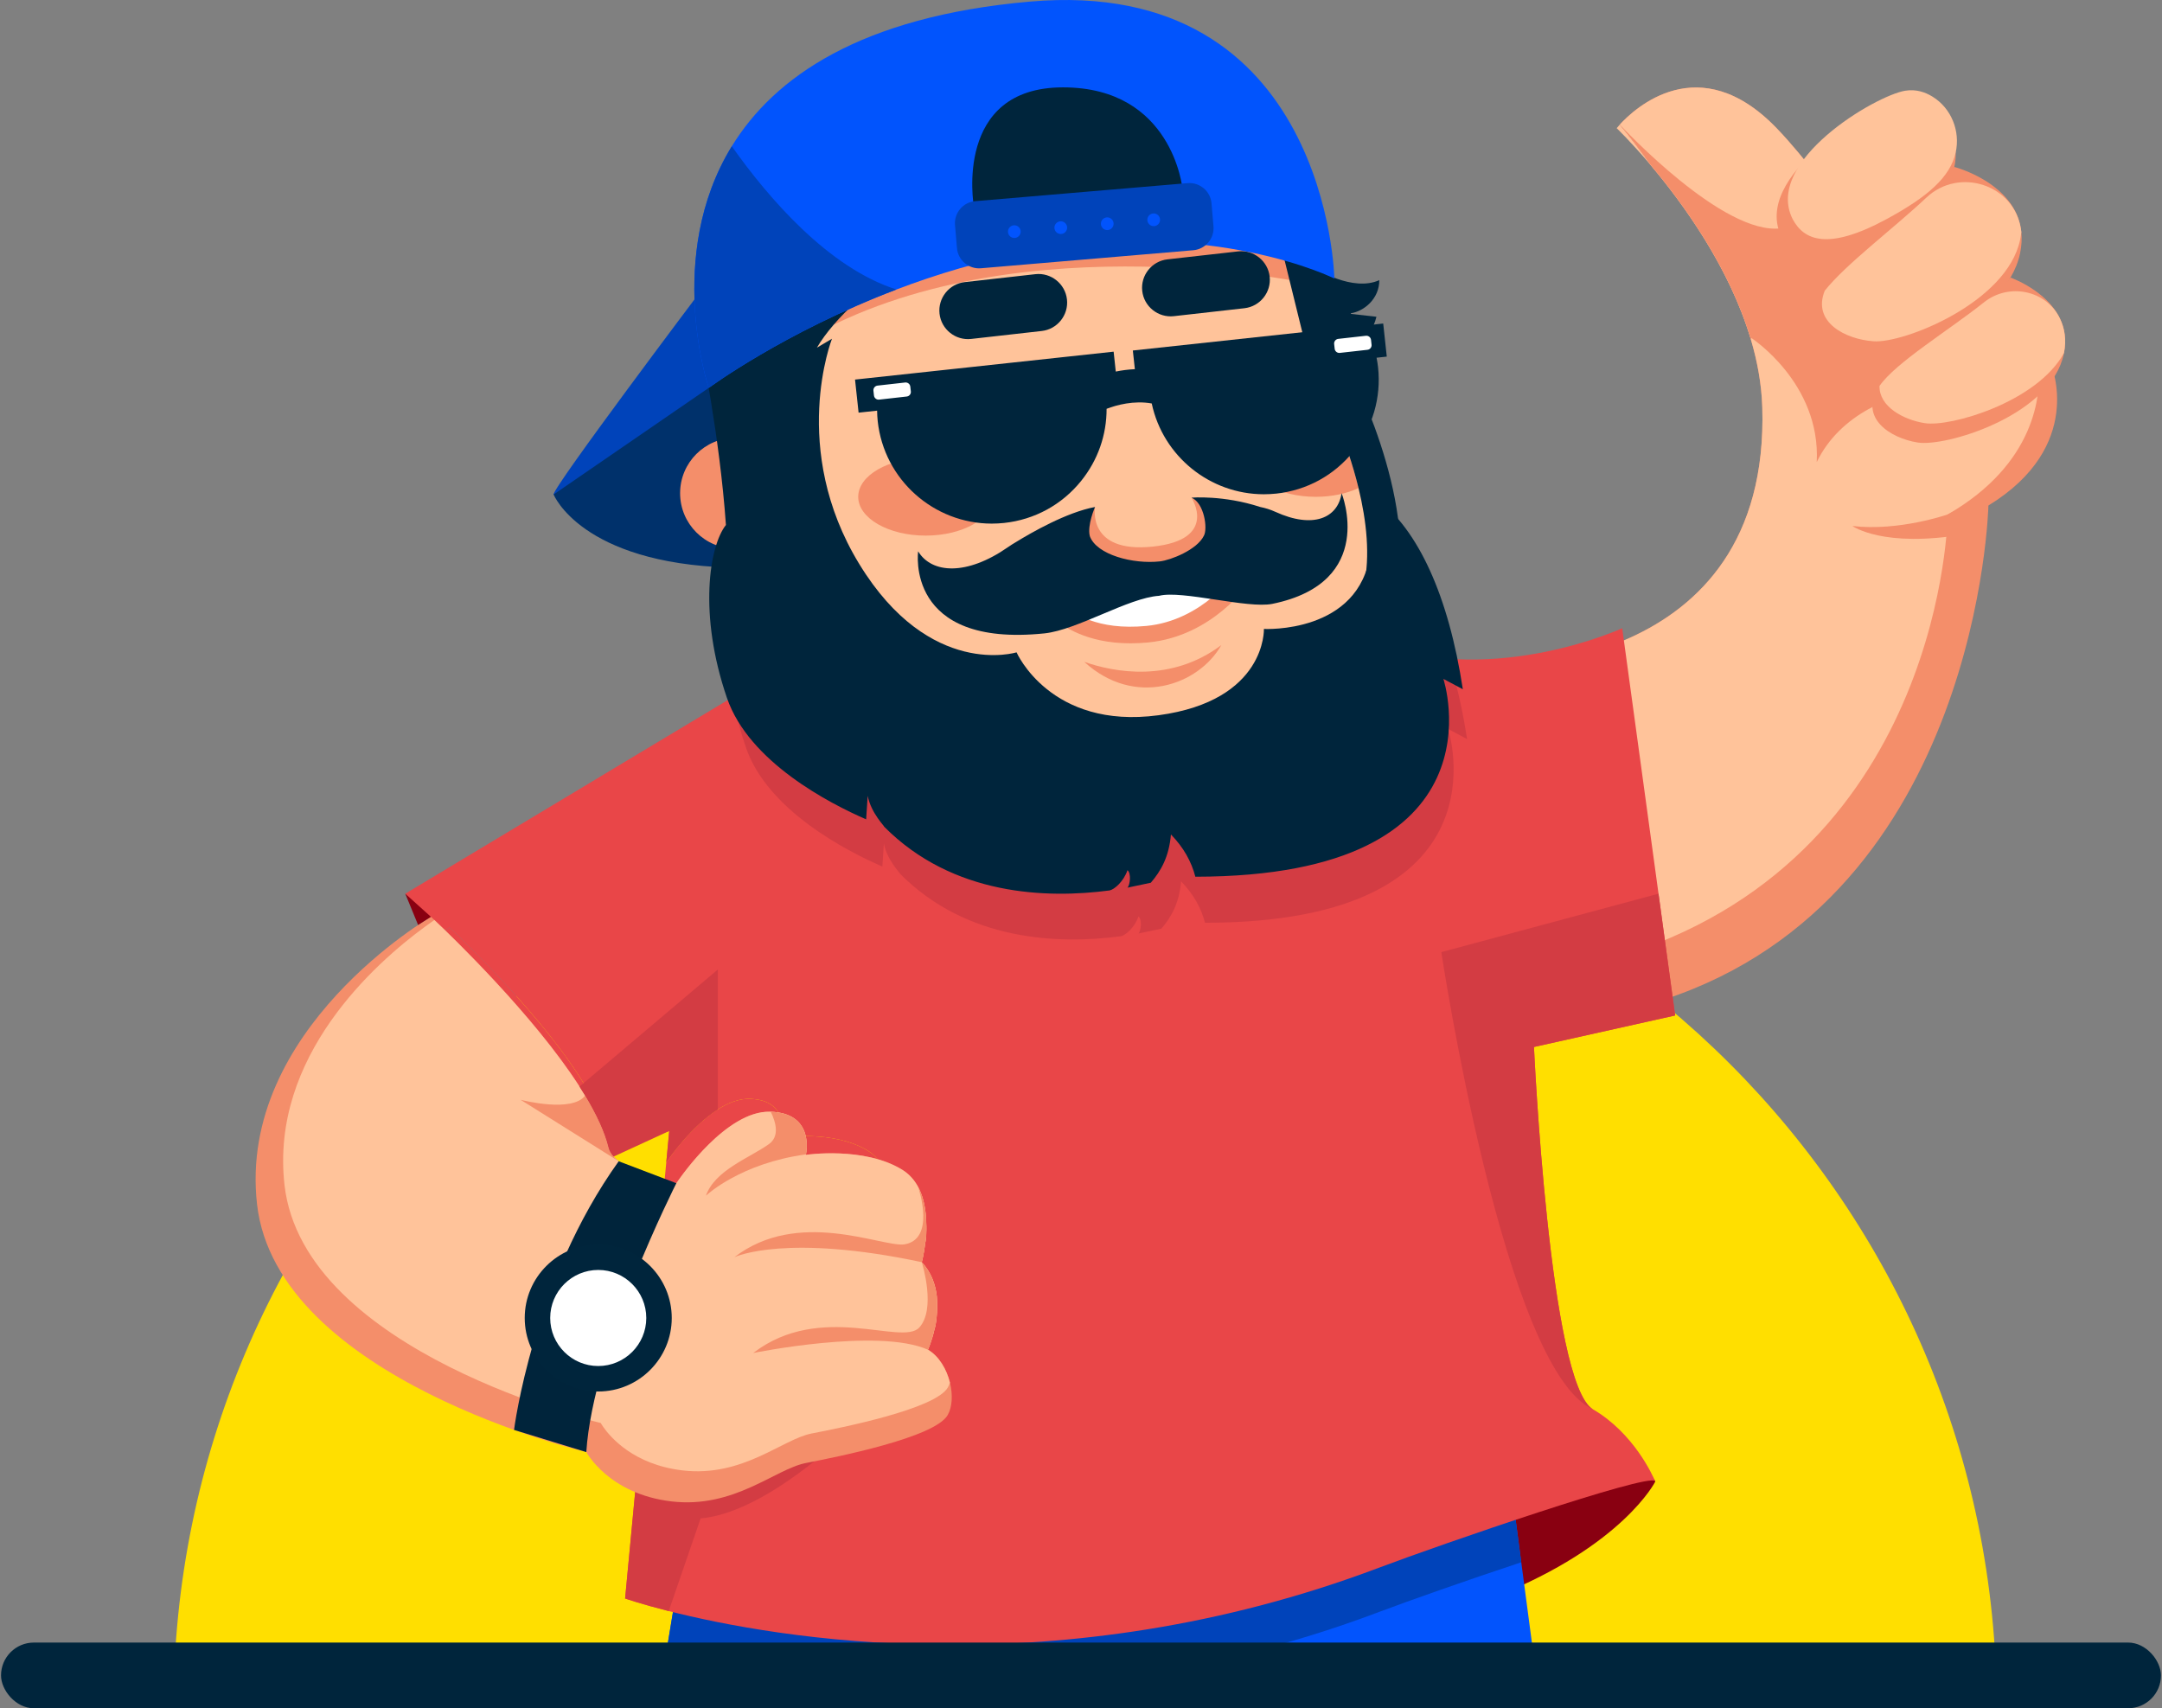 <svg width="243" height="192" viewBox="0 0 243 192" fill="none" xmlns="http://www.w3.org/2000/svg">
<rect x="0" y="0" width="243" height="192" fill="#808080" stroke="none"/>
<path d="M121.962 89.538C65.374 89.538 19.5 135.412 19.5 192H224.423C224.423 135.412 178.549 89.538 121.962 89.538Z" fill="#FFDF00"/>
<path d="M186.049 166.517C186.049 166.517 182.452 173.707 168.197 179.411C153.94 185.115 160.883 167.757 160.883 167.757C160.883 167.757 184.841 163.235 186.049 166.517Z" fill="#890011"/>
<path d="M173.155 192H73.856L74.849 185.972L77.357 170.735L169.687 165.777L170.984 175.59L173.155 192Z" fill="#0254FD"/>
<path d="M97.245 43.599L86.5 47.125L86.936 49.985L99.868 47.606L97.245 43.599Z" fill="#00253C"/>
<path d="M185.527 18.556C183.317 15.942 181.709 14.408 181.709 14.408C181.709 14.408 181.828 14.255 182.055 14.005C183.134 15.308 184.326 16.839 185.527 18.556Z" fill="#FFC39A"/>
<path d="M223.49 56.817C223.49 56.817 222.497 100.692 187.041 112.346C174.522 116.458 168.434 112.999 165.795 106.799C160.956 95.443 167.701 74.889 167.701 74.889C167.701 74.889 198.996 76.006 198.074 45.774C197.735 34.703 190.253 24.151 185.526 18.556C184.325 16.839 183.134 15.308 182.055 14.005C183.701 12.205 190.98 5.371 199.685 14.408C200.518 15.27 201.347 16.218 202.125 17.146C202.141 17.166 202.148 17.175 202.148 17.175C204.37 19.837 206.132 22.344 206.132 22.344L227.16 38.46L230.554 41.063C230.554 41.063 234.397 50.133 223.49 56.817Z" fill="#F48E6A"/>
<path d="M170.984 175.59C164.755 177.652 158.247 179.952 155.029 181.165C118.997 194.78 87.032 189.063 75.163 186.053C75.058 186.027 74.952 185.998 74.849 185.972L77.357 170.735L169.687 165.777L170.984 175.59Z" fill="#0043BA"/>
<path d="M218.919 57.819C218.919 57.819 218.513 95.526 183.057 107.177C174.779 109.899 169.312 109.307 165.795 106.799C160.956 95.443 167.701 74.889 167.701 74.889C167.701 74.889 198.996 76.006 198.074 45.774C197.994 43.212 197.533 40.676 196.812 38.223C194.417 30.082 189.158 22.854 185.526 18.556C184.329 16.846 183.14 15.318 182.068 14.018C182.058 14.008 182.055 14.005 182.055 14.005C183.701 12.205 190.98 5.371 199.685 14.408C200.518 15.27 201.347 16.218 202.125 17.146C202.141 17.166 202.148 17.175 202.148 17.175C204.37 19.837 206.132 22.344 206.132 22.344L229.107 41.143C229.446 44.32 228.777 52.138 218.919 57.819Z" fill="#FFC39A"/>
<path d="M186.023 166.46C185.174 165.582 162.113 173.515 155.028 176.189C118.996 189.803 87.032 184.087 75.163 181.076C71.996 180.272 70.26 179.661 70.26 179.661L72.233 158.767C73.158 159.129 74.228 159.411 75.464 159.558C81.539 160.272 85.469 156.432 88.444 155.85C90.83 155.385 97.392 154.088 100.54 152.474C101.322 152.074 101.892 151.654 102.138 151.222C102.221 151.075 102.292 150.911 102.346 150.735C102.016 149.39 101.251 148.08 100.137 147.427C100.137 147.427 100.524 146.572 100.803 145.332C100.953 145.006 101.136 143.513 101.027 142.066C100.892 140.868 100.463 139.648 99.519 138.626C99.519 138.626 99.73 137.845 99.861 136.714C99.922 136.593 100.034 135.661 99.964 134.636C99.916 132.66 99.387 130.463 97.536 129.329C93.693 126.972 87.864 127.84 87.864 127.84C87.864 127.84 88.857 123.625 84.271 123.504C83.061 123.472 81.831 123.955 80.681 124.692C77.69 126.591 75.214 130.155 74.888 130.639L75.221 127.113L69.856 129.009C68.94 128.496 68.213 127.866 68.031 127.113C67.647 125.524 66.801 123.741 65.68 121.886C61.219 114.498 52.37 105.976 50.523 104.234C50.247 104.426 49.946 104.641 49.619 104.878L45.549 100.445L84.146 77.272C84.146 77.272 141.655 67.962 155.028 72.509C168.399 77.054 182.33 70.607 182.33 70.607L186.41 100.445L188.281 114.133L172.412 117.675C172.412 117.675 174.148 155.549 179.044 158.399C183.634 161.073 185.773 165.87 186.023 166.46Z" fill="#E94648"/>
<path d="M69.856 129.009L67.851 131.084L49.619 104.878C49.946 104.641 50.247 104.426 50.522 104.234C52.835 106.415 66.109 119.209 68.031 127.113C68.213 127.866 68.94 128.496 69.856 129.009Z" fill="#E94648"/>
<path d="M102.122 153.998C102.122 153.998 88.799 169.758 78.747 170.661L75.163 181.076C71.996 180.272 70.26 179.661 70.26 179.661L72.233 158.767C73.158 159.129 74.228 159.411 75.464 159.558C81.539 160.272 85.469 156.432 88.444 155.849C90.83 155.385 97.392 154.088 100.54 152.474L102.122 153.998Z" fill="#D33C43"/>
<path d="M102.347 150.735C102.292 150.911 102.222 151.075 102.138 151.222C100.896 153.396 91.423 155.27 88.444 155.85C85.469 156.433 81.54 160.272 75.464 159.558C74.228 159.411 73.159 159.129 72.233 158.767L74.888 130.639C75.339 129.97 79.916 123.385 84.271 123.504C88.857 123.625 87.865 127.84 87.865 127.84C87.865 127.84 93.693 126.972 97.536 129.329C99.387 130.463 99.916 132.66 99.964 134.636C100.034 135.661 99.922 136.593 99.861 136.714C99.73 137.845 99.519 138.626 99.519 138.626C100.463 139.648 100.893 140.868 101.027 142.066C101.136 143.513 100.953 145.006 100.803 145.332C100.524 146.572 100.137 147.427 100.137 147.427C101.251 148.08 102.017 149.39 102.347 150.735Z" fill="#E94648"/>
<path d="M186.049 166.52C186.049 166.498 186.042 166.479 186.026 166.463C186.042 166.501 186.049 166.52 186.049 166.52Z" fill="#E94648"/>
<path d="M219.66 18.764C220.239 16.195 219.15 13.486 216.912 12.099C216.021 11.548 214.92 11.186 213.652 11.391C210.097 11.971 196.79 19.82 200.262 26.68C201.584 29.159 204.393 30.482 211.419 26.68C216.354 24.009 219.003 21.668 219.66 18.764Z" fill="#F48E6A"/>
<path d="M219.067 41.297L214.539 24.798C214.539 24.798 208.54 25.169 204.467 25.211C203.227 24.103 201.761 23.116 200.073 22.242C200.345 23.482 200.332 24.602 200.156 25.659C193.729 26.486 182.491 14.466 182.068 14.012C183.141 15.312 184.329 16.84 185.527 18.55C189.158 22.848 194.417 30.076 196.813 38.217C196.822 38.136 196.832 38.066 196.841 37.989C196.854 37.996 204.649 43.059 204.195 51.93C209.405 41.224 227.576 42.329 225.014 47.12L219.067 41.297Z" fill="#F48E6A"/>
<path d="M227.042 28.499C225.472 35.939 213.293 40.73 209.754 40.483C206.215 40.237 202.084 38.005 204.233 33.953C204.448 33.55 204.739 33.121 205.098 32.672C208.329 28.615 216.809 22.872 219.66 18.764C219.66 18.764 226.625 20.554 227.189 26.078C227.266 26.815 227.227 27.622 227.042 28.499Z" fill="#F48E6A"/>
<path d="M231.983 39.67C231.935 39.907 231.874 40.15 231.801 40.397C229.85 46.882 218.68 50.222 215.557 49.739C212.435 49.252 208.934 46.962 211.147 43.529C211.179 43.481 211.211 43.429 211.25 43.378C213.629 39.948 222.872 34.959 225.978 31.202C225.978 31.202 233.171 33.71 231.983 39.67Z" fill="#F48E6A"/>
<path d="M219.807 17.159C220.354 14.735 219.326 12.176 217.213 10.866C216.37 10.344 215.333 10.001 214.135 10.197C210.779 10.744 198.215 18.158 201.491 24.634C202.74 26.975 205.392 28.224 212.028 24.634C216.684 22.117 219.185 19.904 219.807 17.159Z" fill="#FFC39A"/>
<path d="M227.189 26.078C227.16 26.363 227.115 26.658 227.051 26.959C225.555 34.036 213.965 38.597 210.599 38.36C207.39 38.136 203.663 36.195 205.097 32.672C207.496 29.659 212.793 25.716 216.524 22.203C220.201 18.744 226.378 20.746 227.144 25.735C227.163 25.848 227.176 25.963 227.189 26.078Z" fill="#FFC39A"/>
<path d="M231.983 39.67C228.963 45.201 219.23 48.01 216.351 47.561C213.892 47.18 211.198 45.678 211.249 43.379C213.078 40.743 218.964 37.185 223 33.973C225.792 31.75 230.023 32.605 231.547 35.834C232.053 36.903 232.281 38.178 231.983 39.67Z" fill="#FFC39A"/>
<path d="M106.516 159.046C105.069 161.579 94.039 163.757 90.574 164.436C87.112 165.112 82.535 169.582 75.467 168.75C68.399 167.917 65.901 163.203 65.901 163.203C65.901 163.203 31.108 155.027 28.889 135.344C26.673 115.661 48.438 103.043 48.438 103.043C48.438 103.043 48.572 103.168 48.822 103.401C51.406 105.839 66.25 120.144 68.399 128.983C69.059 131.699 76.025 132.987 76.025 132.987C76.025 132.987 81.427 124.807 86.561 124.948C91.688 125.083 90.58 129.797 90.58 129.797C90.58 129.797 97.097 128.827 101.395 131.462C103.464 132.73 104.057 135.187 104.111 137.397C104.133 138.232 104.079 139.033 103.996 139.722C103.848 140.987 103.611 141.861 103.611 141.861C104.668 143.004 105.149 144.369 105.299 145.707C105.446 147.02 105.286 148.314 105.049 149.361C104.739 150.748 104.303 151.702 104.303 151.702C105.549 152.433 106.404 153.896 106.775 155.401C107.099 156.747 107.041 158.13 106.516 159.046Z" fill="#F48E6A"/>
<path d="M106.766 155.398C106.705 155.596 106.628 155.779 106.535 155.942C105.145 158.376 94.551 160.471 91.221 161.117C87.896 161.771 83.502 166.062 76.707 165.265C75.326 165.098 74.129 164.784 73.094 164.381C69.046 162.808 67.522 159.936 67.522 159.936C67.522 159.936 34.106 152.083 31.976 133.175C30.349 118.748 42.135 108.278 47.81 104.125C48.175 103.859 48.511 103.619 48.819 103.404C50.801 105.271 59.986 114.117 65.132 122.123C65.353 122.466 65.565 122.805 65.77 123.141C67.022 125.217 67.967 127.209 68.396 128.986C68.486 129.348 68.684 129.684 68.966 129.995C69.129 130.177 69.325 130.354 69.539 130.517C69.808 130.728 70.112 130.924 70.439 131.106C72.713 132.378 76.021 132.989 76.021 132.989C76.021 132.989 76.034 132.967 76.063 132.928C76.569 132.179 81.686 124.816 86.554 124.951C86.58 124.951 86.606 124.951 86.631 124.954C91.355 125.121 90.689 129.226 90.583 129.745C90.577 129.78 90.574 129.8 90.574 129.8C90.574 129.8 97.091 128.829 101.389 131.465C102.202 131.961 102.788 132.647 103.201 133.422V133.425C103.842 134.626 104.069 136.057 104.101 137.396C104.181 138.543 104.056 139.587 103.989 139.721C103.842 140.986 103.605 141.86 103.605 141.86C103.605 141.86 103.605 141.864 103.608 141.867C104.665 143.01 105.142 144.368 105.293 145.707C105.414 147.324 105.209 148.993 105.04 149.358C104.729 150.744 104.297 151.699 104.297 151.699C105.542 152.429 106.398 153.896 106.766 155.398Z" fill="#FFC39A"/>
<path d="M162.756 81.925C162.756 81.925 169.965 103.693 135.438 103.715C135.006 102.053 134.141 100.493 132.748 99.059C132.54 101.528 131.64 103.091 130.532 104.378L127.964 104.919C127.964 104.919 127.964 104.919 127.957 104.919C128.262 104.602 128.374 103.324 127.957 103.001C127.535 104.237 126.523 105.118 125.988 105.227C119.173 106.133 108.748 105.867 101.142 98.188C101.242 98.188 99.72 96.727 99.342 94.809L99.176 97.397C95.182 95.664 86.276 91.097 83.842 84.023C83.291 82.421 82.875 80.871 82.574 79.388C87.707 77.726 91.134 77.393 91.134 77.393L93.763 79.696L106.302 77.409C111.461 80.337 115.743 79.001 115.743 79.001C115.743 79.001 119.467 87.536 131.374 85.931C143.285 84.33 142.984 76.423 142.984 76.423C142.984 76.423 153.097 76.974 154.612 68.59C154.644 68.42 154.673 68.25 154.699 68.067L155.294 61.979C157.392 63.539 159.221 65.867 160.742 68.891C162.619 72.618 164.025 77.393 164.892 83.068L162.756 81.925Z" fill="#D33C43"/>
<path d="M93.062 27.136L85.581 46.931L96.098 74.86L123.797 87.863L147.525 86.895L152.55 73.473L154.622 64.923L155.868 58.178L145.908 25.768L93.062 27.136Z" fill="#FFC39A"/>
<path d="M145.994 31.664C145.994 31.664 112.537 24.753 89.639 38.703L93.062 27.135L138.065 25.368C138.065 25.368 147.394 25.515 147.394 25.752C147.394 25.989 145.994 31.664 145.994 31.664Z" fill="#F48E6A"/>
<path d="M104.047 60.199C108.237 60.199 111.634 58.247 111.634 55.84C111.634 53.432 108.237 51.481 104.047 51.481C99.857 51.481 96.46 53.432 96.46 55.84C96.46 58.247 99.857 60.199 104.047 60.199Z" fill="#F48E6A"/>
<path d="M152.694 54.856C151.384 55.468 149.713 55.84 147.894 55.84C143.705 55.84 140.307 53.889 140.307 51.484C140.307 49.082 143.705 47.129 147.894 47.129C148.707 47.129 149.492 47.202 150.231 47.34C151.115 49.527 152.031 52.131 152.694 54.856Z" fill="#F48E6A"/>
<path d="M147.894 30.207C147.894 30.207 152.031 32.84 155.026 31.488C155.042 33.576 153.309 34.976 151.862 35.203C151.813 35.209 151.817 35.277 151.865 35.283L154.705 35.603C154.081 38.271 152.095 38.505 150.087 38.703L147.894 30.207Z" fill="#00253C"/>
<path d="M156.95 66.638C156.758 67.513 155.983 68.112 155.122 68.112C154.99 68.112 154.859 68.099 154.725 68.07C153.716 67.849 153.075 66.853 153.293 65.844C154.027 62.466 153.591 58.555 152.694 54.859C152.031 52.134 151.115 49.53 150.231 47.337C148.787 43.747 147.426 41.268 147.394 41.207L147.272 40.992L144.092 28.07C143.846 27.064 144.457 26.049 145.456 25.806C146.462 25.559 147.477 26.171 147.717 27.177L150.779 39.615C151.881 41.658 159.279 55.932 156.95 66.638Z" fill="#00253C"/>
<path d="M154.721 40.205L155.868 40.081L155.467 36.362L152.492 36.683C152.233 36.654 151.967 36.679 151.708 36.766L127.327 39.395L127.554 41.493C126.792 41.525 126.071 41.627 125.408 41.762L125.168 39.526L96.102 42.662L96.502 46.38L98.584 46.156C98.59 46.55 98.609 46.94 98.651 47.334C99.362 53.938 104.969 58.851 111.467 58.851C111.929 58.851 112.393 58.825 112.861 58.777C116.287 58.409 119.365 56.727 121.523 54.044C123.394 51.722 124.383 48.891 124.377 45.948C125.504 45.518 127.432 44.99 129.45 45.346C130.712 51.28 135.993 55.552 142.055 55.552C142.516 55.552 142.981 55.526 143.448 55.478C146.875 55.11 149.953 53.429 152.111 50.745C154.273 48.061 155.259 44.695 154.888 41.272C154.846 40.91 154.789 40.558 154.721 40.205Z" fill="#00253C"/>
<path d="M119.926 69.236L131.141 65.886L138.01 67.001L133.44 70.607L123.506 71.478L119.926 69.236Z" fill="white"/>
<path d="M123.08 56.983C123.08 56.983 122.119 62.213 129.565 61.435C137.011 60.657 133.917 55.933 133.917 55.933L136.271 56.817L136.893 60.346L135.881 63.222L132.034 64.464H125.978L121.037 63.392L120.72 62.248C120.72 62.248 121.075 60.695 121.114 60.5C121.152 60.304 123.08 56.983 123.08 56.983Z" fill="#F48E6A"/>
<path d="M127.054 72.305C122.052 72.305 119.448 70.325 118.398 69.528C118.267 69.429 118.17 69.349 118.094 69.307C117.652 69.051 117.488 68.481 117.738 68.035C117.988 67.59 118.536 67.421 118.984 67.664C119.147 67.75 119.307 67.872 119.528 68.042C120.649 68.894 123.275 70.882 128.845 70.351C135.205 69.739 138.881 64.388 138.92 64.333C139.208 63.904 139.788 63.792 140.217 64.08C140.646 64.368 140.758 64.948 140.473 65.374C140.307 65.624 136.287 71.513 129.024 72.212C128.329 72.276 127.672 72.305 127.054 72.305Z" fill="#F48E6A"/>
<path d="M150.792 55.433C150.366 58.229 147.589 59.462 143.355 57.531C142.782 57.268 142.209 57.095 141.648 56.983H141.645C137.501 55.628 133.921 55.933 133.921 55.933C135.352 56.532 135.762 59.423 135.31 60.218C134.539 61.797 131.586 62.959 130.366 63.097C127.355 63.433 123.246 62.354 122.491 60.259C122.174 59.029 123.077 56.983 123.077 56.983C119.884 57.579 115.906 59.868 114.17 60.938C113.879 61.108 113.584 61.291 113.29 61.499C108.652 64.73 104.723 64.477 103.195 61.969C103.195 61.969 101.671 72.807 117.379 71.19C121.088 70.808 126.836 67.183 130.276 66.965C132.825 66.306 140.226 68.439 143.016 67.868C154.836 65.451 150.792 55.433 150.792 55.433Z" fill="#00253C"/>
<path d="M117.088 37.201L109.152 38.095C107.394 38.293 105.796 37.015 105.6 35.26C105.402 33.502 106.68 31.904 108.435 31.709L116.371 30.815C118.129 30.617 119.727 31.895 119.922 33.65C120.121 35.404 118.846 37.006 117.088 37.201Z" fill="#00253C"/>
<path d="M139.871 34.642L131.935 35.536C130.177 35.734 128.579 34.457 128.383 32.702C128.185 30.943 129.463 29.345 131.218 29.15L139.154 28.256C140.912 28.058 142.51 29.336 142.705 31.091C142.904 32.846 141.626 34.444 139.871 34.642Z" fill="#00253C"/>
<path d="M78.744 32.736C78.744 32.736 62.081 54.847 62.225 55.577C62.369 56.307 81.725 48.086 84.841 43.333C87.957 38.581 78.744 32.736 78.744 32.736Z" fill="#0043BA"/>
<path d="M62.225 55.577C62.225 55.577 65.286 63.289 82.036 63.791C98.788 64.291 90.372 52.099 90.372 52.099L87.333 46.216L79.656 43.599L62.225 55.577Z" fill="#00316B"/>
<path d="M82.67 61.662C86.11 61.662 88.899 58.873 88.899 55.433C88.899 51.993 86.11 49.204 82.67 49.204C79.23 49.204 76.441 51.993 76.441 55.433C76.441 58.873 79.23 61.662 82.67 61.662Z" fill="#F48E6A"/>
<path d="M164.416 77.466C162.817 66.984 159.407 59.497 154.622 55.949L154.014 62.158C152.806 71.273 142.058 70.69 142.058 70.69C142.058 70.69 142.363 78.754 130.209 80.39C118.055 82.027 114.257 73.319 114.257 73.319C114.257 73.319 104.499 76.358 96.579 63.394C88.662 50.431 93.511 38.075 93.511 38.075L91.817 39.077C93.693 35.868 98.292 31.471 102.936 29.582L78.744 38.706C78.744 38.706 80.889 48.954 81.591 59.004C79.721 61.364 78.481 69.053 81.706 78.443C84.188 85.662 93.277 90.318 97.351 92.089L97.524 89.447C97.914 91.433 99.506 92.945 99.356 92.896C107.115 100.73 117.757 101.002 124.713 100.08C125.261 99.968 126.292 99.071 126.725 97.806C127.151 98.136 127.032 99.442 126.725 99.766C126.728 99.766 126.728 99.766 126.731 99.766L129.347 99.215C130.478 97.899 131.397 96.307 131.608 93.787C133.03 95.25 133.914 96.842 134.353 98.539C169.591 98.514 162.231 76.304 162.231 76.304L164.416 77.466Z" fill="#00253C"/>
<path d="M149.978 31.302C149.978 31.302 136.268 24.458 115.717 28.285C110.318 29.291 105.267 30.825 100.758 32.538C88.089 37.355 79.66 43.6 79.66 43.6C79.66 43.6 74.648 28.833 82.251 16.442C87.01 8.685 96.72 1.861 115.717 0.183C149.293 -2.78 149.978 31.302 149.978 31.302Z" fill="#0154FD"/>
<path d="M121.866 74.386C125.261 75.583 131.631 76.749 137.271 72.506C134.731 77.012 127.528 79.587 121.866 74.386Z" fill="#F48E6A"/>
<path d="M109.444 23.096L132.899 21.178C132.899 21.178 131.794 9.819 119.474 9.819C107.154 9.819 109.444 23.096 109.444 23.096Z" fill="#00253C"/>
<path d="M101.917 44.566L98.808 44.916C98.522 44.948 98.263 44.739 98.231 44.458L98.17 43.916C98.138 43.631 98.346 43.372 98.628 43.34L101.738 42.991C102.023 42.959 102.282 43.167 102.314 43.449L102.375 43.99C102.41 44.275 102.202 44.534 101.917 44.566Z" fill="white"/>
<path d="M153.7 39.315L150.59 39.664C150.305 39.696 150.045 39.488 150.013 39.206L149.953 38.665C149.921 38.38 150.129 38.12 150.41 38.088L153.52 37.739C153.805 37.707 154.065 37.915 154.097 38.197L154.158 38.738C154.193 39.023 153.985 39.283 153.7 39.315Z" fill="white"/>
<path d="M100.758 32.538C88.089 37.355 79.66 43.6 79.66 43.6C79.66 43.6 74.648 28.833 82.251 16.442C86.353 22.236 93.091 30.098 100.758 32.538Z" fill="#0043BA"/>
<path d="M134.125 28.125L110.247 30.152C108.886 30.267 107.675 29.249 107.56 27.888L107.339 25.297C107.224 23.936 108.242 22.726 109.603 22.61L133.482 20.583C134.843 20.468 136.053 21.486 136.169 22.847L136.39 25.438C136.505 26.799 135.487 28.01 134.125 28.125Z" fill="#0043BA"/>
<path d="M114.007 26.747C114.401 26.747 114.721 26.427 114.721 26.033C114.721 25.638 114.401 25.319 114.007 25.319C113.612 25.319 113.293 25.638 113.293 26.033C113.293 26.427 113.612 26.747 114.007 26.747Z" fill="#0154FD"/>
<path d="M119.227 26.302C119.621 26.302 119.941 25.982 119.941 25.587C119.941 25.193 119.621 24.873 119.227 24.873C118.833 24.873 118.513 25.193 118.513 25.587C118.513 25.982 118.833 26.302 119.227 26.302Z" fill="#0154FD"/>
<path d="M124.45 25.86C124.845 25.86 125.164 25.54 125.164 25.145C125.164 24.751 124.845 24.431 124.45 24.431C124.056 24.431 123.736 24.751 123.736 25.145C123.736 25.54 124.056 25.86 124.45 25.86Z" fill="#0154FD"/>
<path d="M129.671 25.418C130.065 25.418 130.385 25.098 130.385 24.703C130.385 24.309 130.065 23.989 129.671 23.989C129.276 23.989 128.956 24.309 128.956 24.703C128.956 25.098 129.276 25.418 129.671 25.418Z" fill="#0154FD"/>
<path d="M218.92 57.816C218.92 57.816 213.447 59.737 208.198 59.119C208.198 59.119 211.669 61.64 220.883 60.029L221.28 57.55L221.11 56.743L218.92 57.816Z" fill="#F48E6A"/>
<path d="M90.583 129.746C83.272 130.751 79.506 134.245 79.346 134.383C80.358 131.517 84.197 130.172 86.414 128.599C87.627 127.741 87.233 126.185 86.628 124.955C91.352 125.121 90.689 129.224 90.583 129.746Z" fill="#F48E6A"/>
<path d="M82.542 141.3C89.684 135.808 98.939 140.106 101.572 139.872C105.207 139.369 103.266 133.617 103.202 133.425C103.842 134.626 104.073 136.058 104.105 137.396C104.185 138.543 104.057 139.584 103.99 139.722C103.842 140.987 103.605 141.861 103.605 141.861C88.47 138.642 82.757 141.198 82.542 141.3Z" fill="#F48E6A"/>
<path d="M105.04 149.358C104.729 150.744 104.294 151.699 104.294 151.699C98.699 149.204 84.659 152.07 84.659 152.07C92.236 146.248 101.386 151.33 103.326 149.204C105.226 147.119 103.666 142.059 103.605 141.864C104.662 143.007 105.139 144.368 105.29 145.704C105.411 147.324 105.21 148.993 105.04 149.358Z" fill="#F48E6A"/>
<path d="M69.539 130.517L58.513 123.609C58.721 123.664 64.3 125.086 65.766 123.142C67.019 125.214 67.967 127.209 68.396 128.986C68.537 129.556 68.96 130.069 69.539 130.517Z" fill="#F48E6A"/>
<path d="M179.044 158.399C169.065 153.998 162 107.013 162 107.013L186.41 100.445L188.281 114.133L172.412 117.675C172.412 117.675 174.148 155.548 179.044 158.399Z" fill="#D33C43"/>
<path d="M80.681 108.967V124.692C77.69 126.591 75.214 130.155 74.888 130.639L75.221 127.113L68.966 129.995C68.684 129.685 68.486 129.348 68.396 128.987C67.967 127.209 67.022 125.217 65.77 123.142C65.565 122.806 65.353 122.466 65.132 122.123L80.681 108.967Z" fill="#D33C43"/>
<path d="M76.018 132.986C76.018 132.986 66.638 151.516 65.898 163.206L57.776 160.714C57.776 160.714 59.871 143.99 69.539 130.52L76.018 132.986Z" fill="#00243B"/>
<path d="M67.24 154.966C71.013 154.966 74.071 151.908 74.071 148.135C74.071 144.362 71.013 141.304 67.24 141.304C63.467 141.304 60.409 144.362 60.409 148.135C60.409 151.908 63.467 154.966 67.24 154.966Z" fill="white"/>
<path d="M67.24 156.397C62.683 156.397 58.977 152.688 58.977 148.134C58.977 143.58 62.683 139.872 67.24 139.872C71.797 139.872 75.502 143.58 75.502 148.134C75.502 152.688 71.797 156.397 67.24 156.397ZM67.24 142.735C64.261 142.735 61.84 145.156 61.84 148.134C61.84 151.113 64.261 153.534 67.24 153.534C70.218 153.534 72.639 151.113 72.639 148.134C72.639 145.156 70.218 142.735 67.24 142.735Z" fill="#00253C"/>
<path d="M48.434 103.045L45.549 100.445L46.993 103.961L48.434 103.045Z" fill="#890011"/>
<rect x="0.115" y="184.615" width="242.769" height="7.385" rx="3.692" fill="#00253C"/>
</svg>
